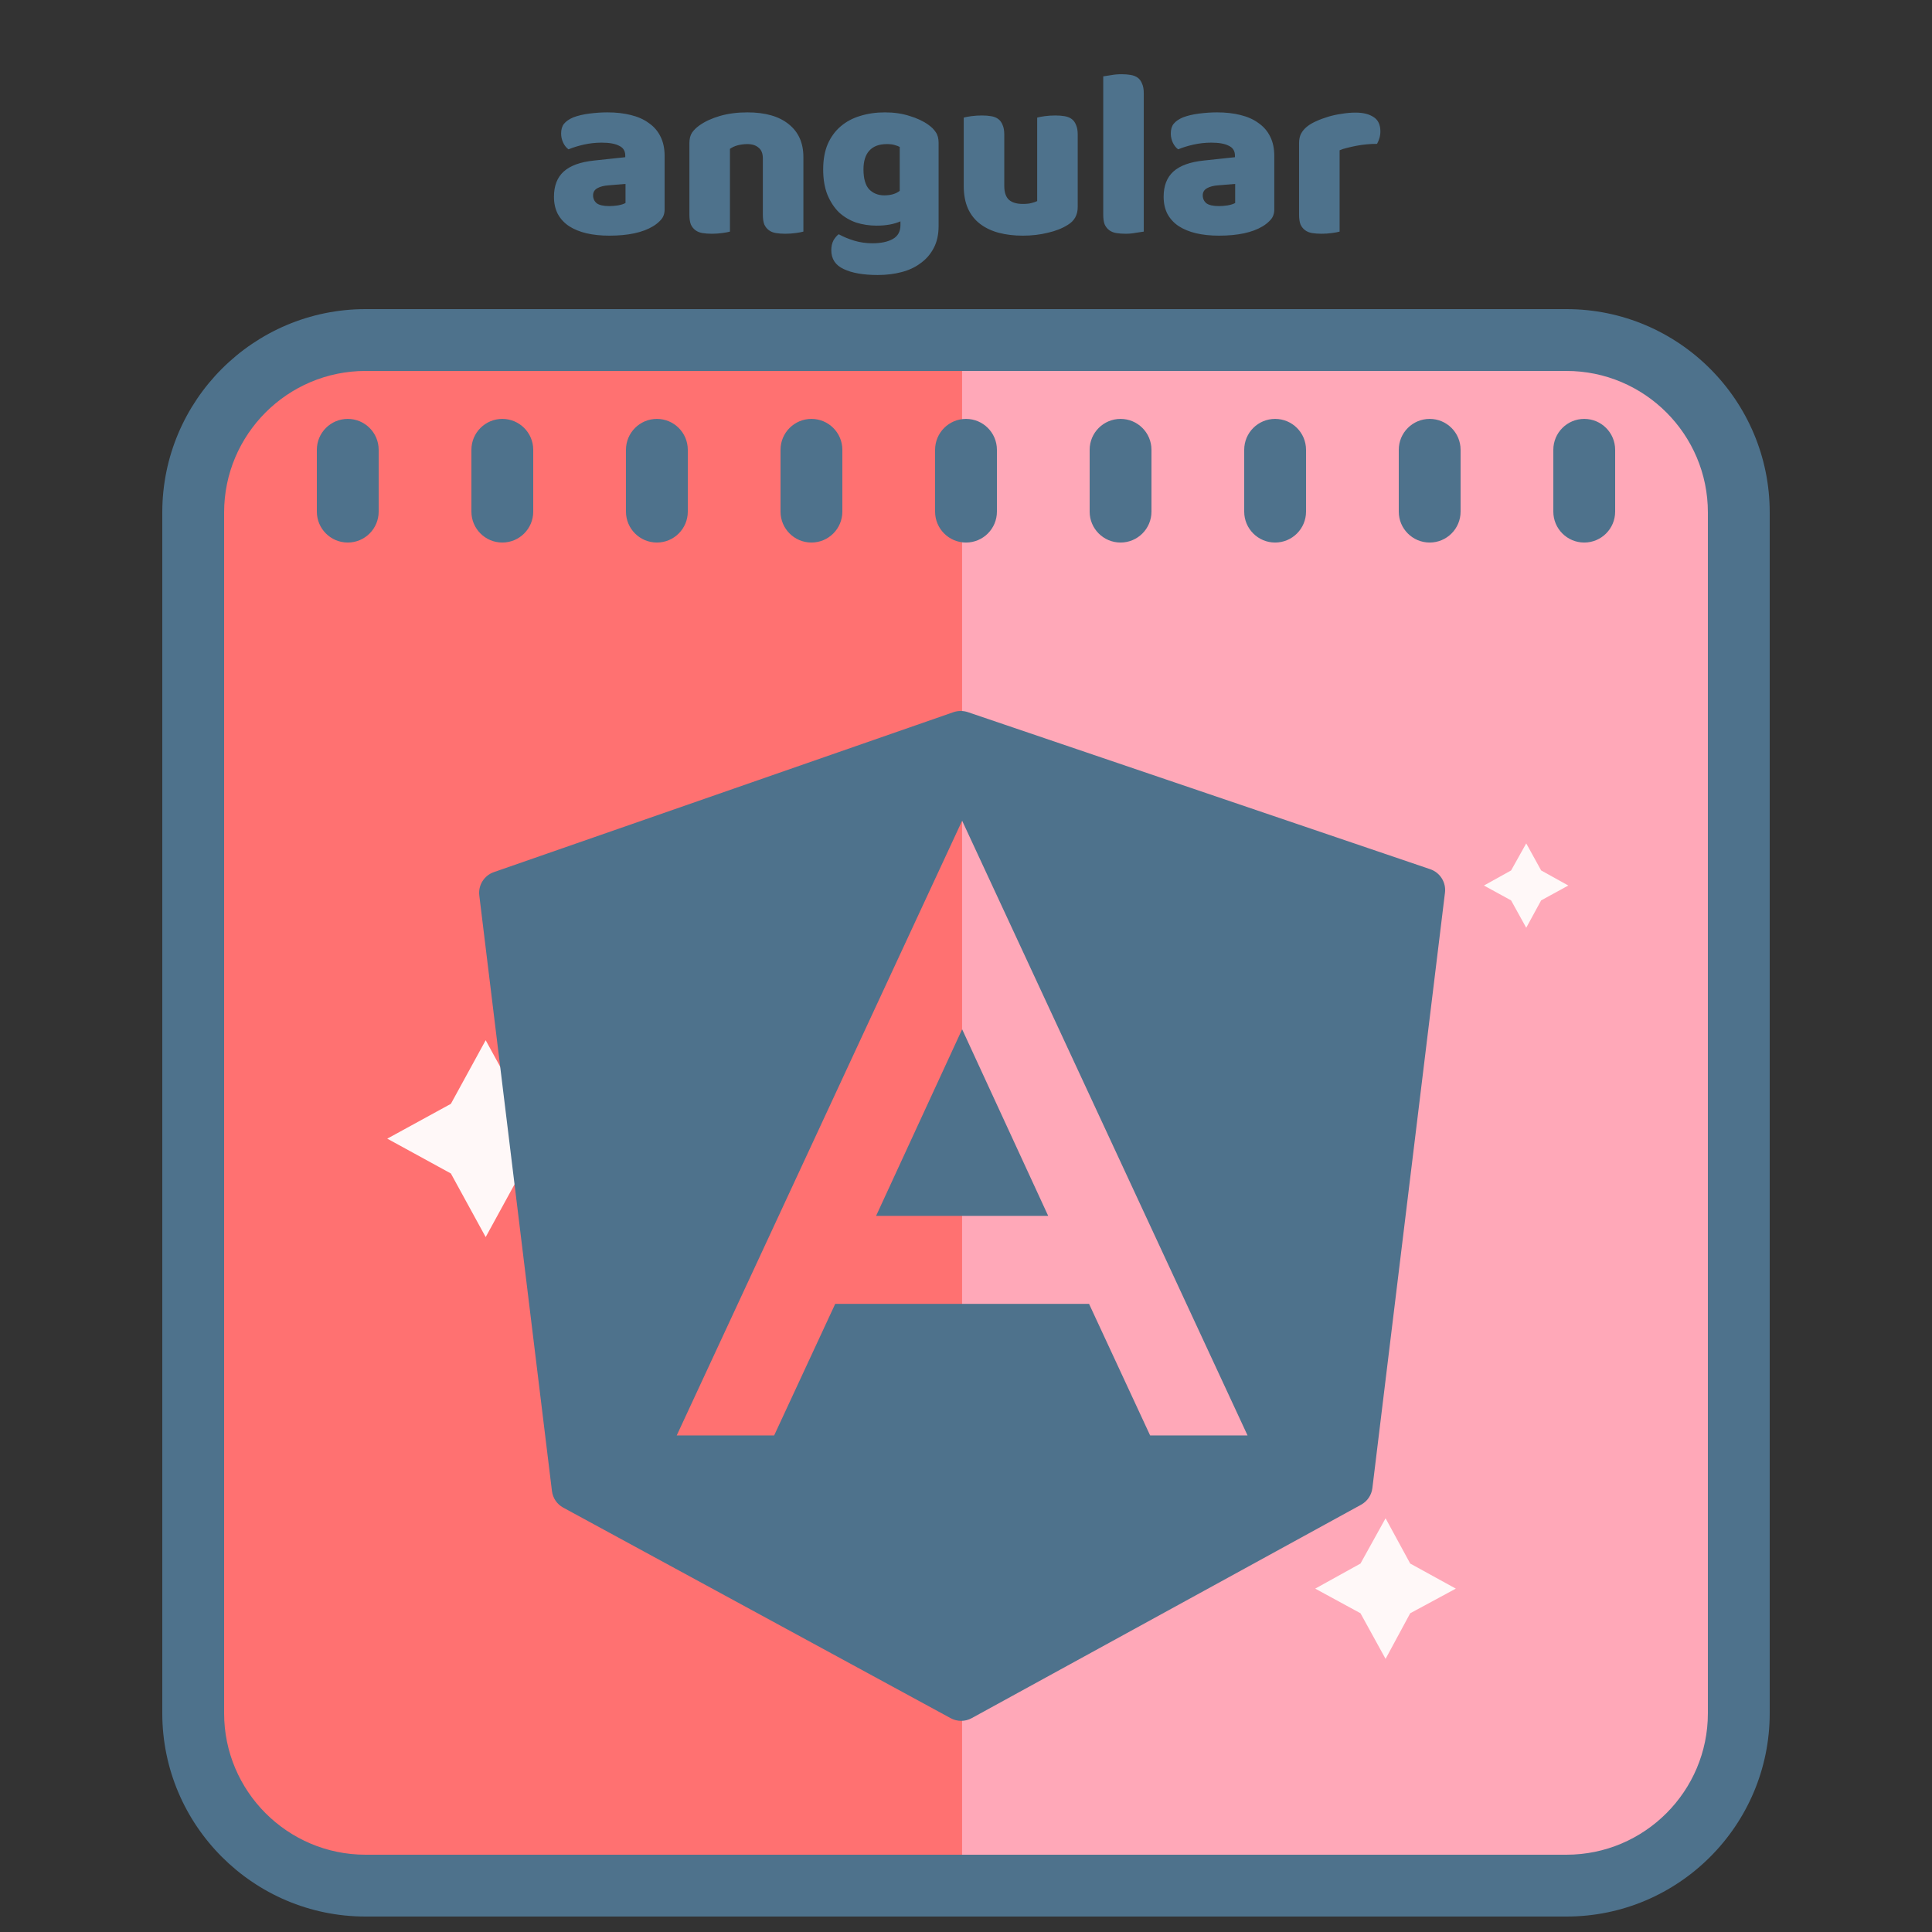 <svg width="250" height="250" viewBox="0 0 250 250" fill="none" xmlns="http://www.w3.org/2000/svg">
<rect x="0" y="0" width="250" height="250" fill="#333333" stroke="none"/>
<path d="M78.842 26.667C79.192 26.667 79.572 26.637 79.984 26.575C80.416 26.493 80.735 26.39 80.94 26.266V23.798L78.719 23.983C78.143 24.024 77.669 24.147 77.299 24.353C76.929 24.559 76.744 24.867 76.744 25.279C76.744 25.69 76.898 26.03 77.207 26.297C77.536 26.544 78.081 26.667 78.842 26.667ZM78.595 14.541C79.706 14.541 80.714 14.654 81.619 14.88C82.545 15.106 83.327 15.456 83.964 15.929C84.623 16.382 85.127 16.968 85.476 17.688C85.826 18.387 86.001 19.221 86.001 20.187V27.099C86.001 27.634 85.847 28.077 85.538 28.426C85.25 28.755 84.9 29.043 84.489 29.29C83.152 30.093 81.269 30.494 78.842 30.494C77.752 30.494 76.764 30.391 75.88 30.185C75.016 29.979 74.265 29.671 73.627 29.259C73.01 28.848 72.527 28.323 72.177 27.686C71.848 27.048 71.683 26.307 71.683 25.464C71.683 24.045 72.105 22.954 72.948 22.193C73.792 21.432 75.098 20.959 76.867 20.774L80.909 20.342V20.126C80.909 19.529 80.642 19.107 80.107 18.861C79.593 18.593 78.842 18.459 77.855 18.459C77.073 18.459 76.312 18.542 75.571 18.706C74.831 18.871 74.162 19.077 73.566 19.323C73.298 19.138 73.072 18.861 72.887 18.49C72.701 18.099 72.609 17.698 72.609 17.287C72.609 16.752 72.732 16.33 72.979 16.022C73.247 15.693 73.648 15.415 74.183 15.189C74.779 14.962 75.479 14.798 76.281 14.695C77.104 14.592 77.875 14.541 78.595 14.541ZM98.712 20.496C98.712 19.858 98.527 19.395 98.157 19.107C97.807 18.799 97.324 18.645 96.707 18.645C96.295 18.645 95.884 18.696 95.472 18.799C95.082 18.902 94.742 19.056 94.454 19.262V29.969C94.248 30.031 93.919 30.093 93.467 30.154C93.035 30.216 92.582 30.247 92.109 30.247C91.656 30.247 91.245 30.216 90.875 30.154C90.525 30.093 90.227 29.969 89.98 29.784C89.733 29.599 89.537 29.352 89.394 29.043C89.27 28.714 89.208 28.293 89.208 27.778V18.521C89.208 17.966 89.322 17.513 89.548 17.163C89.795 16.814 90.124 16.495 90.535 16.207C91.235 15.713 92.109 15.312 93.158 15.003C94.228 14.695 95.411 14.541 96.707 14.541C99.031 14.541 100.821 15.055 102.076 16.083C103.331 17.091 103.958 18.501 103.958 20.311V29.969C103.752 30.031 103.423 30.093 102.971 30.154C102.539 30.216 102.086 30.247 101.613 30.247C101.16 30.247 100.749 30.216 100.379 30.154C100.029 30.093 99.731 29.969 99.484 29.784C99.237 29.599 99.041 29.352 98.897 29.043C98.774 28.714 98.712 28.293 98.712 27.778V20.496ZM114.511 14.541C115.684 14.541 116.743 14.695 117.69 15.003C118.657 15.291 119.469 15.672 120.127 16.145C120.539 16.433 120.858 16.752 121.084 17.102C121.331 17.451 121.454 17.904 121.454 18.459V29.259C121.454 30.35 121.249 31.286 120.837 32.067C120.426 32.87 119.86 33.528 119.14 34.042C118.441 34.577 117.607 34.968 116.641 35.215C115.694 35.462 114.676 35.585 113.586 35.585C111.714 35.585 110.243 35.328 109.173 34.814C108.103 34.32 107.569 33.507 107.569 32.376C107.569 31.903 107.661 31.481 107.846 31.111C108.052 30.761 108.278 30.494 108.525 30.309C109.122 30.638 109.79 30.915 110.531 31.142C111.292 31.368 112.074 31.481 112.876 31.481C113.987 31.481 114.871 31.296 115.53 30.926C116.188 30.555 116.517 29.959 116.517 29.136V28.642C115.674 29.013 114.645 29.198 113.431 29.198C112.506 29.198 111.621 29.064 110.778 28.797C109.955 28.509 109.225 28.077 108.587 27.501C107.97 26.904 107.466 26.143 107.075 25.217C106.705 24.291 106.519 23.191 106.519 21.915C106.519 20.661 106.715 19.57 107.106 18.645C107.517 17.719 108.073 16.958 108.772 16.361C109.492 15.744 110.335 15.291 111.302 15.003C112.29 14.695 113.359 14.541 114.511 14.541ZM116.425 19.015C116.281 18.933 116.065 18.85 115.777 18.768C115.509 18.686 115.17 18.645 114.758 18.645C113.75 18.645 112.989 18.933 112.475 19.509C111.981 20.064 111.734 20.866 111.734 21.915C111.734 23.109 111.981 23.973 112.475 24.507C112.989 25.022 113.637 25.279 114.419 25.279C115.262 25.279 115.931 25.083 116.425 24.693V19.015ZM124.706 15.219C124.912 15.158 125.231 15.096 125.663 15.034C126.115 14.973 126.578 14.942 127.051 14.942C127.504 14.942 127.905 14.973 128.255 15.034C128.625 15.096 128.934 15.219 129.18 15.405C129.427 15.59 129.612 15.847 129.736 16.176C129.88 16.485 129.952 16.896 129.952 17.41V24.045C129.952 24.888 130.158 25.495 130.569 25.865C130.98 26.215 131.577 26.39 132.359 26.39C132.832 26.39 133.212 26.349 133.5 26.266C133.809 26.184 134.046 26.102 134.21 26.019V15.219C134.416 15.158 134.735 15.096 135.167 15.034C135.619 14.973 136.082 14.942 136.555 14.942C137.008 14.942 137.409 14.973 137.759 15.034C138.129 15.096 138.438 15.219 138.684 15.405C138.931 15.59 139.116 15.847 139.24 16.176C139.384 16.485 139.456 16.896 139.456 17.41V26.791C139.456 27.819 139.024 28.591 138.16 29.105C137.44 29.558 136.576 29.897 135.568 30.123C134.58 30.37 133.5 30.494 132.328 30.494C131.217 30.494 130.188 30.37 129.242 30.123C128.316 29.877 127.514 29.496 126.835 28.982C126.156 28.467 125.632 27.809 125.262 27.007C124.891 26.184 124.706 25.197 124.706 24.045V15.219ZM148.004 29.969C147.778 30.01 147.439 30.062 146.986 30.123C146.554 30.206 146.112 30.247 145.659 30.247C145.207 30.247 144.795 30.216 144.425 30.154C144.075 30.093 143.777 29.969 143.53 29.784C143.283 29.599 143.088 29.352 142.944 29.043C142.82 28.714 142.759 28.293 142.759 27.778V9.881C142.985 9.84 143.314 9.789 143.746 9.727C144.199 9.645 144.651 9.603 145.104 9.603C145.556 9.603 145.957 9.634 146.307 9.696C146.677 9.758 146.986 9.881 147.233 10.066C147.48 10.251 147.665 10.509 147.788 10.838C147.932 11.146 148.004 11.558 148.004 12.072V29.969ZM157.733 26.667C158.082 26.667 158.463 26.637 158.874 26.575C159.306 26.493 159.625 26.39 159.831 26.266V23.798L157.609 23.983C157.033 24.024 156.56 24.147 156.19 24.353C155.82 24.559 155.634 24.867 155.634 25.279C155.634 25.69 155.789 26.03 156.097 26.297C156.426 26.544 156.972 26.667 157.733 26.667ZM157.486 14.541C158.597 14.541 159.605 14.654 160.51 14.88C161.436 15.106 162.217 15.456 162.855 15.929C163.513 16.382 164.017 16.968 164.367 17.688C164.717 18.387 164.892 19.221 164.892 20.187V27.099C164.892 27.634 164.737 28.077 164.429 28.426C164.141 28.755 163.791 29.043 163.38 29.29C162.042 30.093 160.16 30.494 157.733 30.494C156.642 30.494 155.655 30.391 154.77 30.185C153.906 29.979 153.156 29.671 152.518 29.259C151.901 28.848 151.417 28.323 151.068 27.686C150.738 27.048 150.574 26.307 150.574 25.464C150.574 24.045 150.996 22.954 151.839 22.193C152.682 21.432 153.989 20.959 155.758 20.774L159.8 20.342V20.126C159.8 19.529 159.533 19.107 158.998 18.861C158.484 18.593 157.733 18.459 156.745 18.459C155.964 18.459 155.202 18.542 154.462 18.706C153.721 18.871 153.053 19.077 152.456 19.323C152.189 19.138 151.962 18.861 151.777 18.49C151.592 18.099 151.5 17.698 151.5 17.287C151.5 16.752 151.623 16.33 151.87 16.022C152.137 15.693 152.538 15.415 153.073 15.189C153.67 14.962 154.369 14.798 155.172 14.695C155.994 14.592 156.766 14.541 157.486 14.541ZM173.345 29.969C173.139 30.031 172.81 30.093 172.357 30.154C171.925 30.216 171.473 30.247 171 30.247C170.547 30.247 170.136 30.216 169.765 30.154C169.416 30.093 169.117 29.969 168.87 29.784C168.624 29.599 168.428 29.352 168.284 29.043C168.161 28.714 168.099 28.293 168.099 27.778V18.521C168.099 18.048 168.181 17.647 168.346 17.318C168.531 16.968 168.788 16.659 169.117 16.392C169.446 16.125 169.848 15.888 170.321 15.682C170.814 15.456 171.339 15.261 171.894 15.096C172.45 14.931 173.026 14.808 173.622 14.726C174.219 14.623 174.816 14.571 175.412 14.571C176.4 14.571 177.181 14.767 177.757 15.158C178.333 15.528 178.621 16.145 178.621 17.009C178.621 17.297 178.58 17.585 178.498 17.873C178.416 18.141 178.313 18.387 178.189 18.614C177.757 18.614 177.315 18.634 176.862 18.675C176.41 18.717 175.968 18.778 175.536 18.861C175.104 18.943 174.692 19.035 174.301 19.138C173.931 19.221 173.612 19.323 173.345 19.447V29.969Z" fill="#4E728C"/>
<path d="M25 66C25 53.85 34.85 44 47 44H202C214.15 44 224 53.85 224 66V222C224 234.15 214.15 244 202 244H47C34.85 244 25 234.15 25 222V66Z" fill="#FF7171"/>
<path d="M124.493 44.059H202.495C214.645 44.059 224.495 53.908 224.495 66.058V222.063C224.495 234.213 214.645 244.063 202.495 244.063H124.493V44.059Z" fill="#FFA8B8"/>
<path d="M202.696 248H47.308C32.804 248 21 236.196 21 221.692V66.308C21 51.804 32.804 40 47.308 40H202.696C217.2 40 229 51.8 229 66.304V221.7C229 236.2 217.2 248 202.696 248ZM47.308 48C37.212 48 29 56.212 29 66.308V221.692C29 231.788 37.212 240 47.308 240H202.696C212.788 240 221 231.788 221 221.696V66.304C221 56.212 212.788 48 202.696 48H47.308Z" fill="#4E728C"/>
<path d="M62.847 134.606L67.352 142.837L75.583 147.341L67.352 151.846L62.847 160.077L58.343 151.846L50.112 147.341L58.343 142.837L62.847 134.606ZM179.293 196.464L182.48 202.322L188.382 205.568L182.48 208.755L179.293 214.657L176.047 208.755L170.189 205.568L176.047 202.322L179.293 196.464ZM197.493 109.135L199.425 112.635L202.937 114.586L199.422 116.511L197.493 120.051L195.536 116.511L192.021 114.586L195.536 112.635L197.493 109.135Z" fill="#FFF8F8"/>
<path d="M65 54.205C62.792 54.205 61 55.997 61 58.205V66.205C61 68.413 62.792 70.205 65 70.205C67.208 70.205 69 68.413 69 66.205V58.205C69 55.997 67.208 54.205 65 54.205ZM45 54.205C42.792 54.205 41 55.997 41 58.205V66.205C41 68.413 42.792 70.205 45 70.205C47.208 70.205 49 68.413 49 66.205V58.205C49 55.997 47.208 54.205 45 54.205ZM125 54.205C122.792 54.205 121 55.997 121 58.205V66.205C121 68.413 122.792 70.205 125 70.205C127.208 70.205 129 68.413 129 66.205V58.205C129 55.997 127.208 54.205 125 54.205ZM145 54.205C142.792 54.205 141 55.997 141 58.205V66.205C141 68.413 142.792 70.205 145 70.205C147.208 70.205 149 68.413 149 66.205V58.205C149 55.997 147.208 54.205 145 54.205ZM165 54.205C162.792 54.205 161 55.997 161 58.205V66.205C161 68.413 162.792 70.205 165 70.205C167.208 70.205 169 68.413 169 66.205V58.205C169 55.997 167.208 54.205 165 54.205ZM185 54.205C182.792 54.205 181 55.997 181 58.205V66.205C181 68.413 182.792 70.205 185 70.205C187.208 70.205 189 68.413 189 66.205V58.205C189 55.997 187.208 54.205 185 54.205ZM205 54.205C202.792 54.205 201 55.997 201 58.205V66.205C201 68.413 202.792 70.205 205 70.205C207.208 70.205 209 68.413 209 66.205V58.205C209 55.997 207.208 54.205 205 54.205ZM85 54.205C82.792 54.205 81 55.997 81 58.205V66.205C81 68.413 82.792 70.205 85 70.205C87.208 70.205 89 68.413 89 66.205V58.205C89 55.997 87.208 54.205 85 54.205ZM105 54.205C102.792 54.205 101 55.997 101 58.205V66.205C101 68.413 102.792 70.205 105 70.205C107.208 70.205 109 68.413 109 66.205V58.205C109 55.997 107.208 54.205 105 54.205Z" fill="#4E728C"/>
<path d="M124.3 92C123.988 92.001 123.673 92.053 123.374 92.155L63.908 112.852C62.647 113.29 61.857 114.549 62.022 115.876L71.421 192.931C71.532 193.843 72.071 194.646 72.88 195.084L123.019 222.334C123.439 222.564 123.907 222.678 124.372 222.678C124.841 222.678 125.314 222.561 125.737 222.328L176.131 194.707C176.932 194.266 177.477 193.466 177.585 192.559L186.979 115.51C187.143 114.178 186.345 112.907 185.07 112.475L125.221 92.144C124.923 92.045 124.612 91.999 124.3 92ZM124.5 106.199L161.432 185.745H148.826L140.924 168.722H108.076L100.175 185.745H87.568L124.5 106.199ZM124.5 133.188L113.364 157.336H135.636L124.5 133.188Z" fill="#4E728C"/>
</svg>
